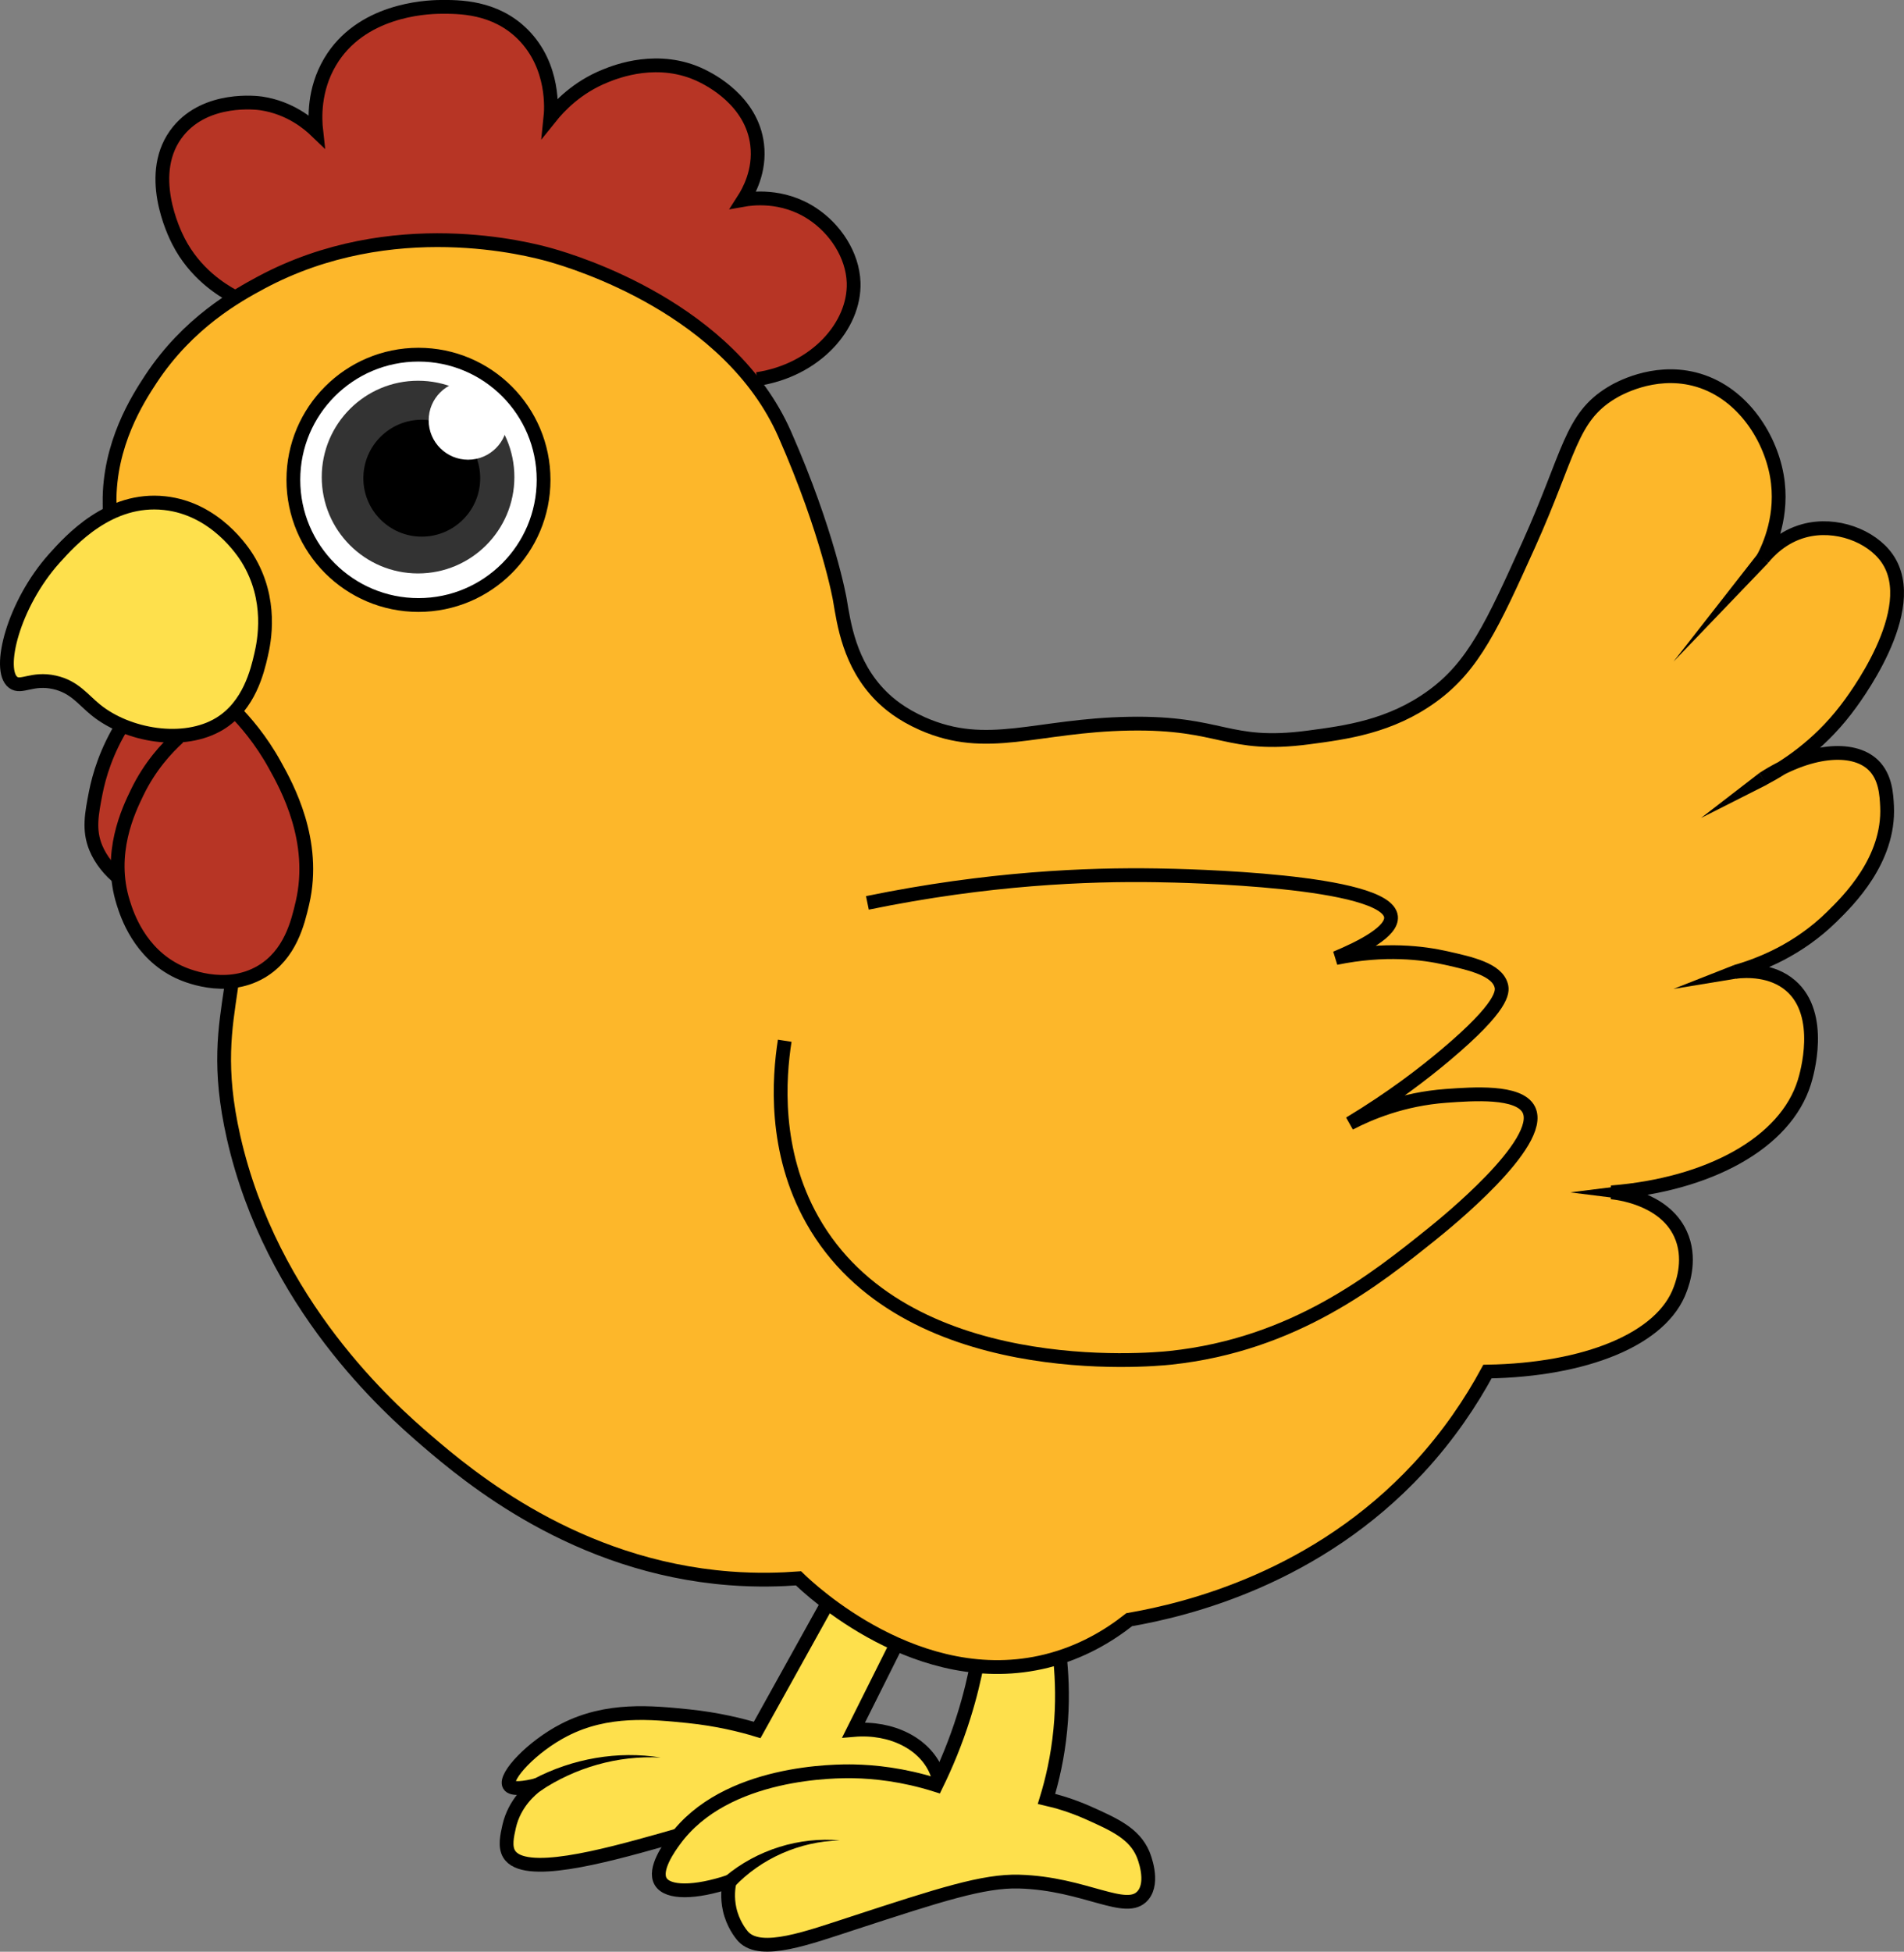 <?xml version="1.0" encoding="UTF-8"?>
<svg id="Layer_2" data-name="Layer 2" xmlns="http://www.w3.org/2000/svg" viewBox="0 0 138.18 141.59">
  <rect x="0" y="0" width="138.18" height="141.59" fill="#808080" stroke="none"/>
  <defs>
    <style>
      .cls-1 {
        fill: none;
      }

      .cls-1, .cls-2, .cls-3, .cls-4, .cls-5 {
        stroke: #000;
        stroke-miterlimit: 10;
      }

      .cls-6, .cls-2 {
        fill: #fff;
      }

      .cls-3 {
        fill: #fee04c;
      }

      .cls-7 {
        fill: #333;
      }

      .cls-4 {
        fill: #fdb72a;
      }

      .cls-5 {
        fill: #b73525;
      }
    </style>
  </defs>
  <g id="Layer_1-2" data-name="Layer 1">
    <g>
      <path class="cls-3" d="M59.95,116.5c-1.67,3-3.33,6-5,9-1.15-.35-2.87-.78-5-1-2.67-.27-5.89-.6-9,1-2.35,1.21-4.35,3.37-4,4,.2.36,1.17.2,2,0-.4.3-1.61,1.28-2,3-.15.67-.33,1.46,0,2,1.05,1.74,6.76.19,11-1,7.25-2.02,6.97-2.93,10-3,5.26-.12,8.67,2.56,10,1,.84-.98.09-2.78,0-3-.82-1.98-3.21-3.24-6-3l3-6"/>
      <path class="cls-5" d="M16.95,21.5c-.89-.48-2.81-1.67-4-4-.3-.58-2.47-4.99,0-8,2.06-2.51,5.72-2.04,6-2,2.11.31,3.48,1.5,4,2-.1-.89-.2-2.97,1-5C26.16.75,30.81.51,31.95.5c1.33-.01,3.96-.04,6,2,2.32,2.33,2.05,5.52,2,6,.61-.76,1.9-2.16,4-3,.77-.31,3.86-1.54,7,0,.52.26,3.62,1.78,4,5,.23,1.93-.64,3.44-1,4,.51-.09,2.8-.45,5,1,1.66,1.09,2.93,2.99,3,5,.1,3.13-2.75,6.36-7,7"/>
      <path class="cls-3" d="M70.95,120.5c-.23,1.22-.55,2.57-1,4-.6,1.92-1.31,3.59-2,5-2.44-.77-4.52-.97-6-1-1.16-.02-9.3-.09-13,5-.36.49-1.54,2.11-1,3,.51.85,2.48.84,5,0-.09.4-.19,1.13,0,2,.23,1.04.78,1.76,1,2,1.29,1.35,4.71.07,8-1,6.28-2.05,9.42-3.07,12-3,4.81.13,7.8,2.43,9,1,.83-.99.06-2.86,0-3-.64-1.5-2.1-2.15-4-3-1.2-.53-2.25-.83-3-1,.41-1.34.81-3.03,1-5,.19-1.93.13-3.63,0-5"/>
      <path class="cls-4" d="M7.95,36.5c-.05-4.28,2.04-7.54,3-9,2.71-4.11,6.27-6.07,8-7,9.52-5.1,19.51-2.42,21-2,1.83.52,12.98,3.88,17,13,3.17,7.2,4,12,4,12,.29,1.7.68,4.68,3,7,.52.52,1.44,1.31,3,2,4.72,2.08,8.22.12,15,0,6.78-.12,7.08,1.78,13,1,2.72-.36,5.95-.78,9-3,2.99-2.17,4.36-5.15,7-11,2.97-6.59,3.02-9.2,6-11,.42-.26,3-1.75,6-1,3.36.84,5.48,4.07,6,7,.51,2.86-.56,5.17-1,6,.4-.49,1.39-1.57,3-2,2.29-.61,4.86.37,6,2,2.59,3.71-2.52,10.38-3,11-2.03,2.64-4.41,4.17-6,5,3.28-2.13,6.51-2.43,8-1,.9.87.96,2.17,1,3,.18,3.9-2.83,6.85-4,8-2.44,2.4-5.18,3.48-7,4,.76-.09,2.63-.18,4,1,2.45,2.11,1.17,6.46,1,7-1.37,4.43-6.96,7.44-14,8,.3.03,3.78.37,5,3,.81,1.74.18,3.51,0,4-1.31,3.68-6.94,5.88-14,6-1.18,2.18-2.79,4.61-5,7-7.39,7.97-16.73,10.26-21,11-1.48,1.17-3.47,2.37-6,3-9.27,2.3-17.2-5.22-18-6-1.21.09-2.94.16-5,0-11.16-.86-18.88-7.32-22-10-2.67-2.29-11.25-9.87-14-22-2.28-10.07,2.13-11.49-1-22-3.62-12.15-6-17-6-17-.77-1.58-1.96-3.85-2-7Z"/>
      <path class="cls-5" d="M8.95,52.5c-1.25,2-1.76,3.8-2,5-.3,1.54-.53,2.71,0,4,.72,1.75,2.66,3.29,4,3,2.93-.63,3-10.07,3-11"/>
      <path class="cls-5" d="M12.95,53.5c-.84.76-2.07,2.07-3,4-.61,1.26-2.14,4.41-1,8,.26.83,1.16,3.65,4,5,.4.19,3.37,1.54,6,0,2.13-1.25,2.67-3.59,3-5,1.04-4.5-1.12-8.42-2-10-1.02-1.85-2.18-3.18-3-4"/>
      <path class="cls-3" d="M18.95,47.5c.21-.91.87-3.99-1-7-.29-.46-2.31-3.6-6-4-4.01-.44-6.83,2.7-8,4C.96,43.83-.23,48.61.95,49.5c.59.45,1.38-.36,3,0,1.45.32,2.07,1.25,3,2,2.3,1.87,6.39,2.59,9,1,2.14-1.31,2.73-3.82,3-5Z"/>
      <path class="cls-1" d="M62.95,65.5c8.76-1.8,15.98-2.08,21-2,2.08.03,16.7.34,17,3,.12,1.07-2.11,2.21-4,3,3.56-.73,6.32-.38,8,0,1.78.4,3.68.82,4,2,.12.45.15,1.5-4,5-1.6,1.35-3.93,3.15-7,5,1.4-.73,3.83-1.77,7-2,1.94-.14,5.3-.39,6,1,1.21,2.4-6.17,8.33-7,9-4.11,3.3-10,8.04-19,9-1.5.16-19.35,1.81-26-10-2.82-5.01-2.42-10.31-2-13"/>
      <polygon points="128.33 40.83 121.45 48 127.57 40.17 128.33 40.83 128.33 40.83"/>
      <polygon points="128.22 56.93 123.45 59.34 127.68 56.08 128.22 56.93 128.22 56.93"/>
      <polygon points="126.08 70.98 121.45 71.74 125.82 70.02 126.08 70.98 126.08 70.98"/>
      <polygon points="117.95 87 113.95 86.5 117.95 86 117.95 87 117.95 87"/>
      <path d="M38.7,129.07c2.86-1.51,6.16-2.07,9.25-1.57-3.13-.17-6.23.74-8.75,2.43l-.51-.86h0Z"/>
      <path d="M52.61,136.14c2.34-1.97,5.43-2.9,8.34-2.63-2.93.07-5.74,1.33-7.66,3.37l-.68-.73h0Z"/>
      <circle class="cls-2" cx="30.37" cy="34.81" r="9.08"/>
      <circle class="cls-7" cx="30.34" cy="34.61" r="6.99"/>
      <circle cx="30.61" cy="34.69" r="4.24"/>
      <circle class="cls-6" cx="33.97" cy="30.49" r="2.86"/>
    </g>
  </g>
</svg>